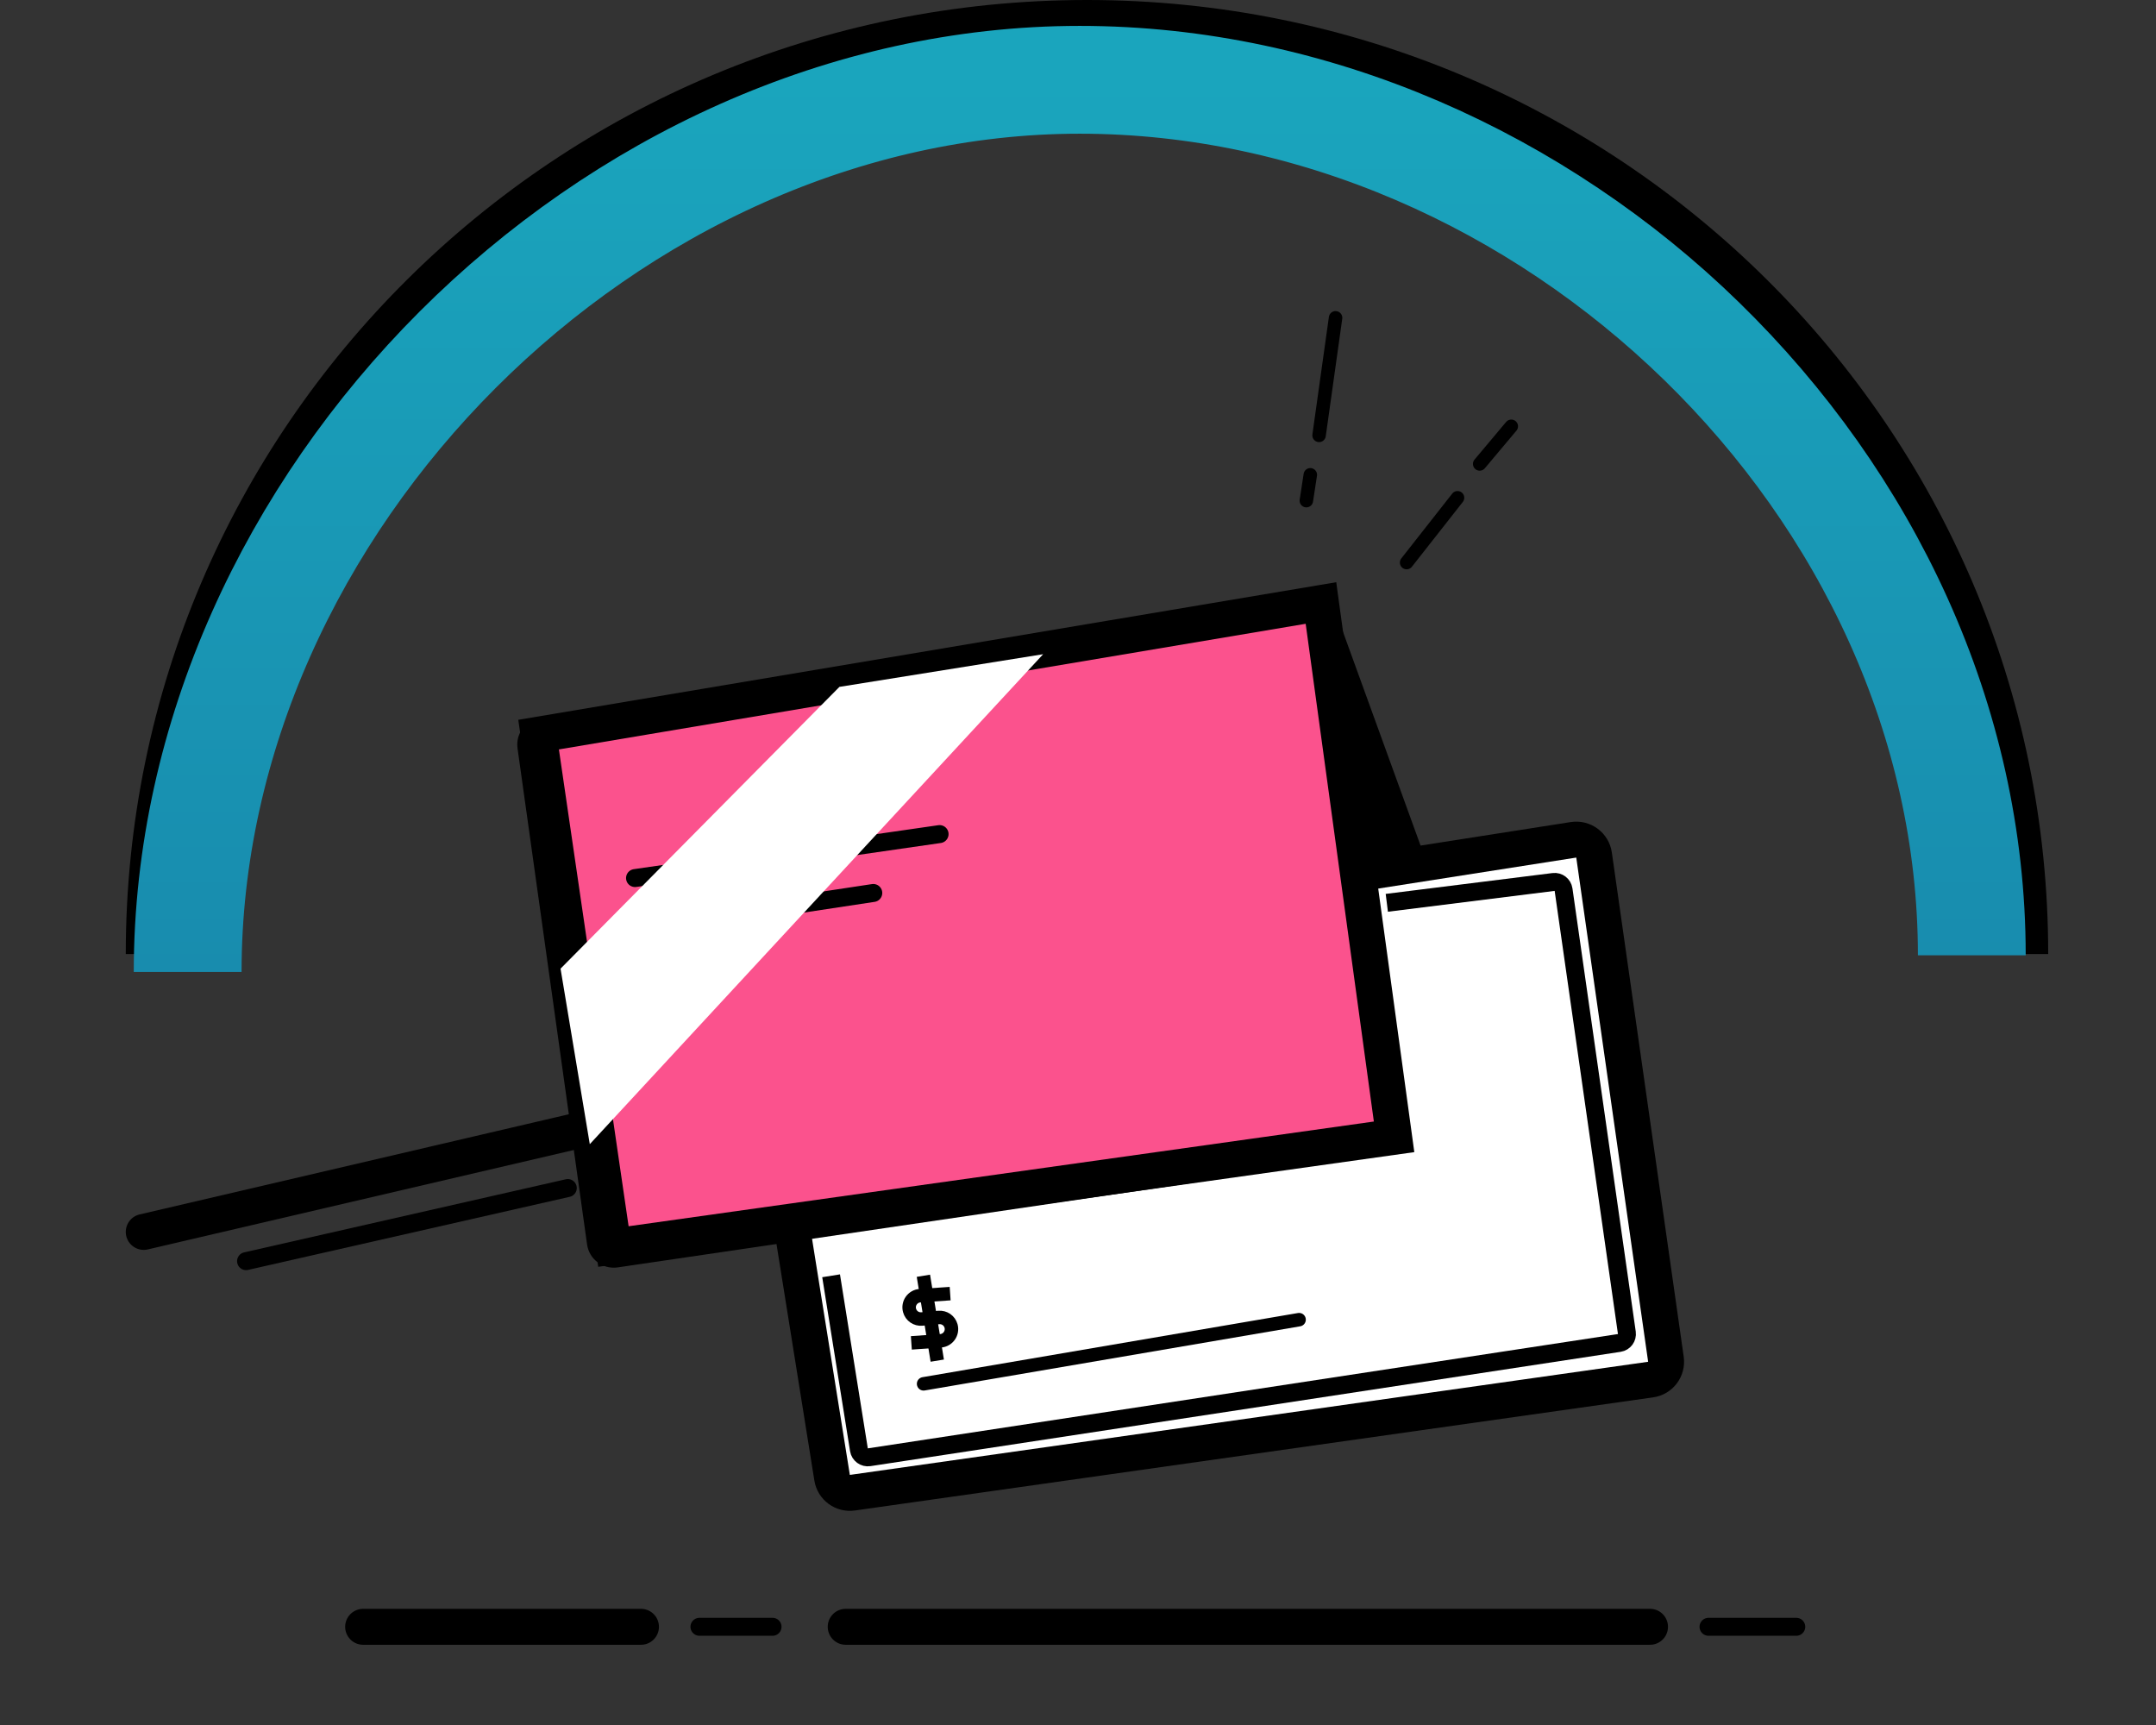 <svg width="120" height="96" viewBox="0 0 120 96" fill="none" xmlns="http://www.w3.org/2000/svg">
<rect x="0" y="0" width="120" height="96" fill="#333333" stroke="none"/>
<path d="M74.336 17.687L73.418 24.229" stroke="black" stroke-width="0.75" stroke-linecap="round"/>
<path d="M72.71 27.861L72.93 26.424" stroke="black" stroke-width="0.75" stroke-linecap="round"/>
<path d="M84.116 23.724L82.357 25.819" stroke="black" stroke-width="0.75" stroke-linecap="round"/>
<path d="M78.29 31.308L81.124 27.702" stroke="black" stroke-width="0.75" stroke-linecap="round"/>
<path d="M113 53.093C113 24.323 89.495 1 60.5 1C31.505 1 8 24.323 8 53.093" stroke="black" stroke-width="2"/>
<path d="M109.748 53.164C109.748 27.024 86.225 4.441 60.096 4.441C33.968 4.441 10.445 27.952 10.445 54.093" stroke="url(#paint0_linear)" stroke-width="6"/>
<path d="M78.813 47.825L73.93 34.372L76.371 48.209L78.813 47.825Z" fill="black" stroke="black"/>
<path d="M41.936 54.898L46.314 82.24C46.4 82.778 46.902 83.148 47.441 83.072L91.874 76.776C92.421 76.698 92.801 76.192 92.723 75.644L88.723 47.585C88.644 47.033 88.129 46.652 87.578 46.738L42.769 53.752C42.222 53.838 41.849 54.351 41.936 54.898Z" fill="white" stroke="black" stroke-width="2"/>
<path d="M8 68.559L32.419 62.861" stroke="black" stroke-width="2" stroke-linecap="round"/>
<path d="M51.406 77.013L72.305 73.442" stroke="black" stroke-width="0.75" stroke-linecap="round"/>
<path d="M29.3 41.575L33.171 69.188C33.248 69.738 33.758 70.12 34.307 70.039L77.021 63.755C77.564 63.676 77.941 63.173 77.866 62.63L73.994 34.568C73.918 34.013 73.401 33.629 72.848 33.716L30.135 40.448C29.596 40.533 29.225 41.035 29.3 41.575Z" fill="white" stroke="black"/>
<path d="M34.142 69.372L29.977 40.883L73.523 33.558L77.593 63.267L34.142 69.372Z" fill="#FB528D" stroke="black" stroke-width="2"/>
<path d="M35.345 48.866L52.296 46.419" stroke="black" stroke-linecap="round"/>
<path d="M35.541 51.674L48.606 49.696" stroke="black" stroke-linecap="round"/>
<path d="M20.211 90.535H35.676" stroke="black" stroke-width="2" stroke-linecap="round"/>
<path d="M38.93 90.535H42.999" stroke="black" stroke-linecap="round"/>
<path d="M95.094 90.535H99.978" stroke="black" stroke-linecap="round"/>
<path d="M47.07 90.535H91.838" stroke="black" stroke-width="2" stroke-linecap="round"/>
<path d="M31.199 53.908L46.722 38.226L58.06 36.408L32.827 63.675L31.199 53.908Z" fill="white"/>
<path d="M52.884 71.993L51.208 72.107C50.797 72.135 50.515 72.533 50.625 72.93V72.93C50.709 73.234 50.998 73.434 51.312 73.405L52.246 73.32C52.56 73.291 52.85 73.491 52.934 73.795V73.795C53.043 74.192 52.762 74.59 52.351 74.619L50.724 74.734" stroke="black" stroke-width="0.75"/>
<path d="M51.395 70.999L52.167 75.722" stroke="black" stroke-width="0.75"/>
<path d="M13.695 70.186L31.602 66.117" stroke="black" stroke-linecap="round"/>
<path d="M77.188 50.244L86.468 49.084C86.739 49.05 86.986 49.239 87.025 49.509L90.548 74.172C90.587 74.444 90.4 74.696 90.129 74.737L48.376 81.099C48.105 81.141 47.851 80.955 47.807 80.684L46.258 71" stroke="black"/>
<defs>
<linearGradient id="paint0_linear" x1="60.096" y1="4.441" x2="60.096" y2="54.093" gradientUnits="userSpaceOnUse">
<stop stop-color="#1AA5BD"/>
<stop offset="1" stop-color="#188CAE"/>
</linearGradient>
</defs>
</svg>
